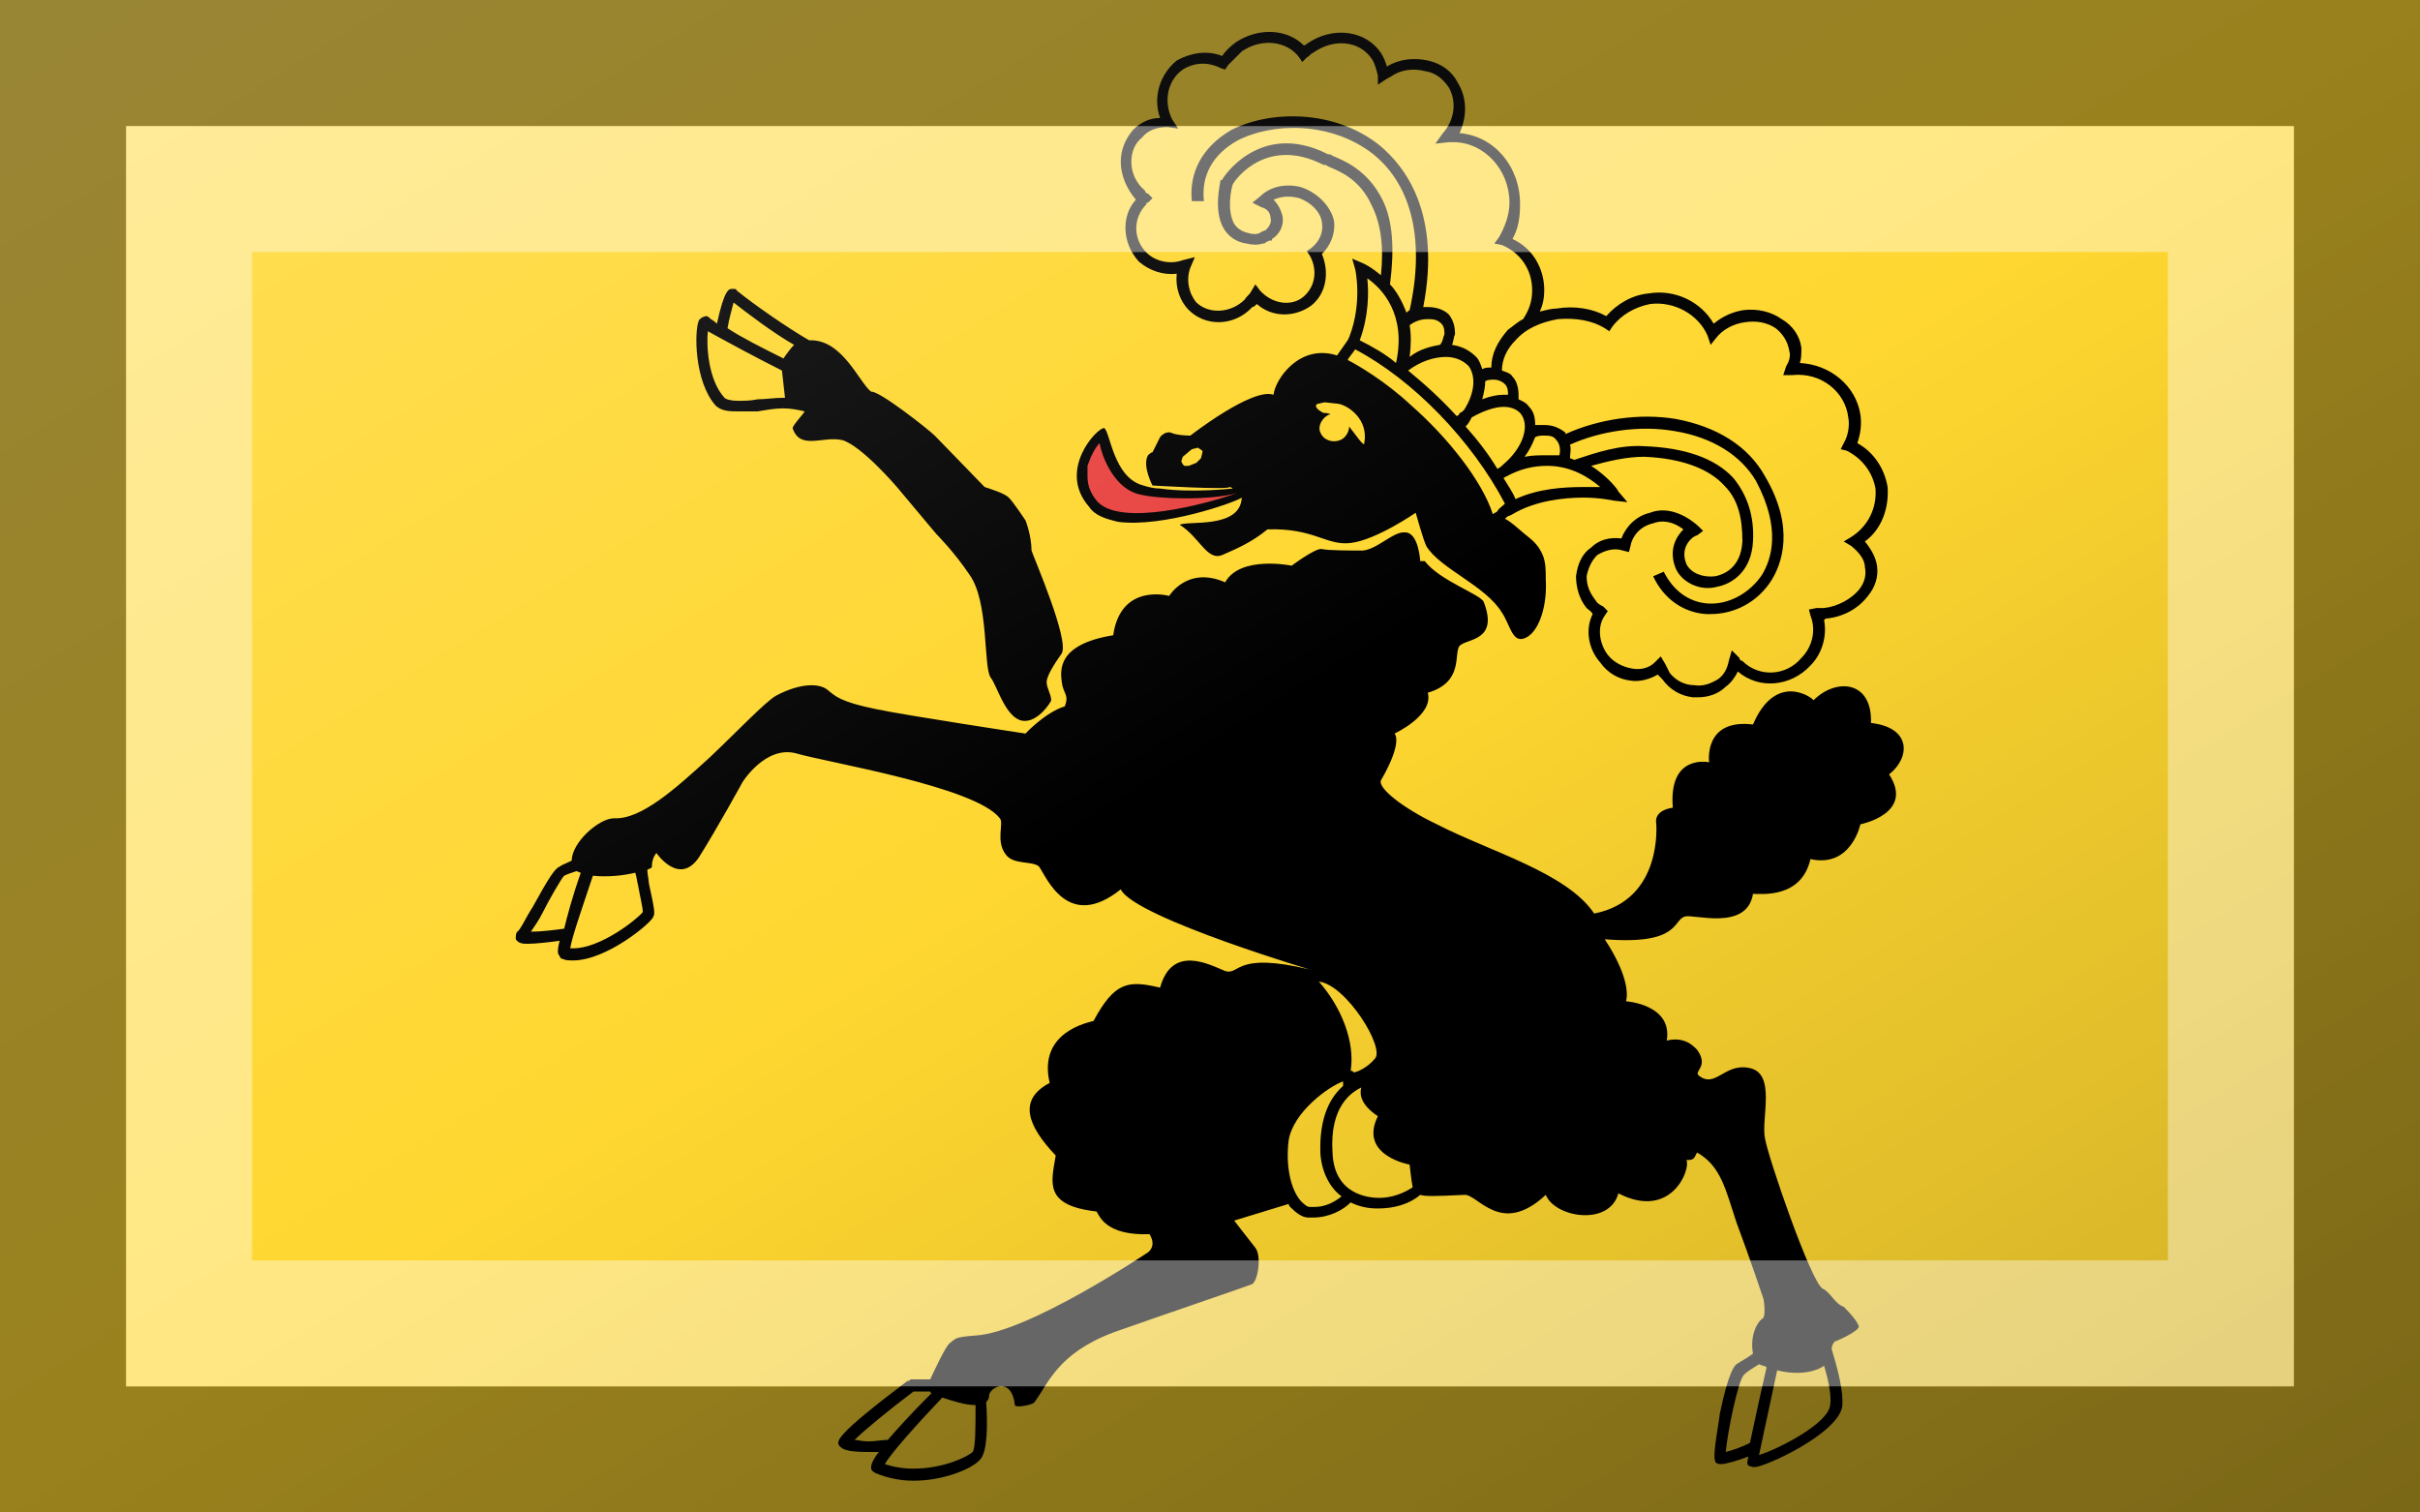 <?xml version="1.0"?>
<svg xmlns="http://www.w3.org/2000/svg" xmlns:xlink="http://www.w3.org/1999/xlink" version="1.1" width="576" height="360" viewBox="0 0 576 360">
<!-- Generated by Kreative Vexillo v1.0 -->
<style>
.black{fill:rgb(0,0,0);}
.red{fill:rgb(232,66,63);}
.yellow{fill:rgb(255,215,48);}
</style>
<defs>
<path id="e1" d="M -0.312 -0.228 C -0.308 -0.228 -0.303 -0.228 -0.299 -0.228 C -0.293 -0.229 -0.288 -0.23 -0.282 -0.23 C -0.277 -0.23 -0.272 -0.229 -0.268 -0.228 C -0.269 -0.226 -0.275 -0.22 -0.276 -0.217 C -0.271 -0.202 -0.256 -0.212 -0.243 -0.209 C -0.23 -0.205 -0.207 -0.178 -0.207 -0.178 L -0.181 -0.147 C -0.181 -0.147 -0.169 -0.135 -0.159 -0.12 C -0.146 -0.102 -0.15 -0.059 -0.145 -0.052 C -0.141 -0.047 -0.136 -0.028 -0.126 -0.024 C -0.115 -0.02 -0.105 -0.036 -0.105 -0.037 C -0.105 -0.041 -0.108 -0.045 -0.108 -0.049 S -0.103 -0.061 -0.098 -0.068 C -0.093 -0.077 -0.116 -0.13 -0.118 -0.136 C -0.118 -0.146 -0.122 -0.156 -0.122 -0.156 S -0.13 -0.168 -0.133 -0.171 C -0.136 -0.174 -0.146 -0.177 -0.149 -0.178 C -0.151 -0.18 -0.178 -0.208 -0.182 -0.212 C -0.186 -0.216 -0.219 -0.242 -0.224 -0.241 C -0.232 -0.247 -0.243 -0.276 -0.265 -0.275 C -0.279 -0.283 -0.302 -0.299 -0.313 -0.308 C -0.313 -0.309 -0.314 -0.309 -0.316 -0.309 C -0.318 -0.309 -0.321 -0.309 -0.326 -0.286 C -0.328 -0.288 -0.33 -0.289 -0.33 -0.289 C -0.331 -0.29 -0.332 -0.291 -0.333 -0.291 C -0.334 -0.291 -0.337 -0.29 -0.338 -0.288 C -0.341 -0.281 -0.341 -0.248 -0.327 -0.232 C -0.323 -0.228 -0.317 -0.228 -0.312 -0.228 Z M -0.315 -0.3 C -0.306 -0.293 -0.289 -0.28 -0.275 -0.272 C -0.277 -0.27 -0.28 -0.266 -0.282 -0.263 C -0.296 -0.27 -0.31 -0.277 -0.319 -0.283 C -0.318 -0.289 -0.316 -0.296 -0.315 -0.3 Z M -0.332 -0.281 C -0.323 -0.276 -0.301 -0.264 -0.283 -0.255 L -0.281 -0.237 C -0.281 -0.237 -0.282 -0.237 -0.282 -0.237 C -0.288 -0.237 -0.294 -0.236 -0.299 -0.236 C -0.304 -0.235 -0.308 -0.235 -0.312 -0.235 C -0.317 -0.235 -0.32 -0.236 -0.321 -0.237 C -0.332 -0.249 -0.333 -0.272 -0.332 -0.281 Z M 0.437 -0.022 C 0.438 -0.05 0.414 -0.052 0.399 -0.037 C 0.398 -0.039 0.374 -0.056 0.359 -0.021 C 0.326 -0.025 0.33 0.004 0.33 0.004 S 0.303 -0.002 0.306 0.034 C 0.293 0.036 0.295 0.044 0.295 0.044 S 0.3 0.095 0.254 0.104 C 0.236 0.077 0.185 0.063 0.15 0.045 C 0.127 0.034 0.111 0.021 0.113 0.016 C 0.128 -0.01 0.122 -0.015 0.122 -0.015 S 0.148 -0.027 0.144 -0.042 C 0.168 -0.049 0.161 -0.068 0.165 -0.073 C 0.17 -0.078 0.191 -0.076 0.181 -0.102 C 0.179 -0.107 0.152 -0.116 0.142 -0.129 C 0.14 -0.129 0.139 -0.129 0.139 -0.129 S 0.138 -0.148 0.129 -0.148 C 0.121 -0.149 0.109 -0.135 0.099 -0.136 C 0.094 -0.136 0.078 -0.136 0.074 -0.137 C 0.07 -0.138 0.054 -0.126 0.054 -0.126 S 0.02 -0.133 0.01 -0.115 C -0.015 -0.126 -0.027 -0.106 -0.027 -0.106 S -0.059 -0.115 -0.064 -0.08 C -0.101 -0.074 -0.099 -0.057 -0.098 -0.049 C -0.097 -0.041 -0.093 -0.041 -0.096 -0.033 C -0.109 -0.029 -0.122 -0.015 -0.122 -0.015 S -0.201 -0.027 -0.22 -0.031 C -0.245 -0.036 -0.248 -0.04 -0.253 -0.044 C -0.258 -0.048 -0.27 -0.049 -0.287 -0.04 C -0.294 -0.036 -0.313 -0.016 -0.331 0.001 C -0.353 0.021 -0.376 0.042 -0.394 0.041 C -0.404 0.041 -0.422 0.057 -0.422 0.069 C -0.426 0.071 -0.429 0.072 -0.43 0.073 C -0.433 0.074 -0.437 0.08 -0.448 0.1 C -0.452 0.106 -0.456 0.115 -0.458 0.116 C -0.459 0.117 -0.459 0.119 -0.459 0.121 C -0.457 0.124 -0.454 0.124 -0.451 0.124 C -0.446 0.124 -0.437 0.123 -0.43 0.122 C -0.432 0.13 -0.431 0.131 -0.43 0.132 C -0.43 0.133 -0.429 0.134 -0.428 0.134 C -0.426 0.135 -0.424 0.135 -0.421 0.135 C -0.399 0.135 -0.369 0.11 -0.368 0.106 C -0.367 0.104 -0.367 0.102 -0.371 0.084 C -0.371 0.082 -0.372 0.078 -0.372 0.075 C -0.37 0.074 -0.369 0.074 -0.369 0.073 C -0.369 0.067 -0.366 0.064 -0.366 0.064 S -0.351 0.086 -0.338 0.067 C -0.326 0.048 -0.309 0.017 -0.309 0.017 S -0.294 -0.007 -0.274 -0.002 C -0.254 0.004 -0.155 0.02 -0.139 0.041 C -0.136 0.044 -0.142 0.056 -0.135 0.065 C -0.13 0.072 -0.117 0.069 -0.113 0.073 C -0.108 0.08 -0.094 0.116 -0.059 0.088 C -0.05 0.107 0.076 0.144 0.066 0.141 C 0.016 0.129 0.02 0.145 0.01 0.142 C 1.0000914E-4 0.138 -0.025 0.124 -0.033 0.153 C -0.054 0.148 -0.063 0.149 -0.077 0.175 C -0.08 0.176 -0.114 0.182 -0.106 0.216 C -0.127 0.227 -0.121 0.244 -0.102 0.264 C -0.105 0.282 -0.11 0.297 -0.075 0.301 C -0.073 0.304 -0.069 0.317 -0.04 0.316 C -0.035 0.324 -0.041 0.328 -0.041 0.328 S -0.12 0.381 -0.155 0.383 C -0.169 0.384 -0.168 0.385 -0.172 0.388 C -0.175 0.39 -0.184 0.41 -0.185 0.412 C -0.186 0.412 -0.188 0.412 -0.189 0.412 C -0.194 0.412 -0.197 0.412 -0.198 0.412 L -0.199 0.413 L -0.2 0.413 C -0.249 0.45 -0.247 0.453 -0.245 0.456 C -0.243 0.458 -0.241 0.46 -0.226 0.46 C -0.224 0.46 -0.221 0.46 -0.219 0.46 C -0.225 0.468 -0.224 0.47 -0.224 0.471 C -0.224 0.472 -0.223 0.473 -0.221 0.474 C -0.214 0.477 -0.205 0.479 -0.196 0.479 C -0.176 0.479 -0.157 0.471 -0.152 0.465 C -0.147 0.46 -0.147 0.441 -0.148 0.427 C -0.147 0.426 -0.146 0.425 -0.146 0.422 C -0.144 0.416 -0.131 0.411 -0.129 0.429 C -0.129 0.431 -0.117 0.429 -0.116 0.427 C -0.107 0.415 -0.101 0.395 -0.064 0.381 C -0.033 0.37 0.023 0.351 0.028 0.349 C 0.032 0.346 0.034 0.33 0.03 0.325 C 0.026 0.32 0.016 0.307 0.016 0.307 S 0.042 0.299 0.052 0.296 C 0.052 0.297 0.053 0.298 0.053 0.298 C 0.057 0.302 0.061 0.305 0.065 0.305 C 0.066 0.305 0.067 0.305 0.068 0.305 C 0.079 0.305 0.088 0.3 0.093 0.295 C 0.099 0.298 0.105 0.299 0.111 0.299 C 0.111 0.299 0.111 0.299 0.111 0.299 C 0.122 0.299 0.132 0.296 0.139 0.29 C 0.142 0.291 0.148 0.291 0.168 0.29 C 0.177 0.289 0.192 0.318 0.222 0.29 C 0.228 0.305 0.264 0.311 0.27 0.289 C 0.305 0.307 0.318 0.273 0.315 0.267 C 0.32 0.267 0.32 0.266 0.322 0.262 C 0.338 0.271 0.341 0.287 0.348 0.308 C 0.357 0.332 0.366 0.359 0.366 0.359 S 0.368 0.371 0.365 0.372 C 0.361 0.375 0.357 0.384 0.359 0.395 C 0.355 0.398 0.351 0.4 0.348 0.402 C 0.347 0.403 0.343 0.406 0.337 0.435 C 0.337 0.438 0.332 0.462 0.334 0.466 C 0.334 0.467 0.335 0.468 0.338 0.468 C 0.341 0.468 0.348 0.466 0.356 0.463 C 0.355 0.467 0.355 0.468 0.356 0.469 C 0.356 0.469 0.358 0.47 0.36 0.47 C 0.36 0.47 0.36 0.47 0.36 0.47 C 0.367 0.47 0.415 0.448 0.418 0.43 C 0.419 0.42 0.415 0.405 0.411 0.392 C 0.411 0.39 0.412 0.388 0.413 0.387 C 0.416 0.386 0.429 0.38 0.429 0.377 C 0.428 0.374 0.425 0.37 0.419 0.364 C 0.413 0.362 0.41 0.354 0.405 0.352 C 0.397 0.347 0.369 0.265 0.367 0.253 C 0.364 0.24 0.375 0.209 0.356 0.206 C 0.34 0.203 0.334 0.22 0.323 0.211 C 0.32 0.208 0.33 0.205 0.322 0.194 C 0.32 0.192 0.314 0.185 0.302 0.188 C 0.306 0.164 0.275 0.162 0.275 0.162 S 0.28 0.15 0.261 0.121 C 0.311 0.125 0.306 0.108 0.314 0.106 C 0.319 0.104 0.355 0.116 0.359 0.091 C 0.365 0.091 0.391 0.094 0.397 0.068 C 0.424 0.074 0.43 0.045 0.43 0.045 S 0.466 0.038 0.449 0.012 C 0.463 0.001 0.464 -0.019 0.437 -0.022 Z M -0.449 0.116 C -0.447 0.113 -0.444 0.109 -0.441 0.103 C -0.437 0.095 -0.429 0.081 -0.427 0.079 C -0.425 0.078 -0.422 0.077 -0.419 0.076 C -0.418 0.076 -0.417 0.077 -0.416 0.077 C -0.422 0.094 -0.425 0.106 -0.427 0.114 C -0.434 0.115 -0.443 0.116 -0.449 0.116 Z M -0.421 0.127 C -0.422 0.127 -0.422 0.127 -0.423 0.127 C -0.422 0.12 -0.415 0.1 -0.408 0.079 C -0.399 0.08 -0.388 0.079 -0.38 0.077 C -0.379 0.08 -0.379 0.082 -0.378 0.086 C -0.377 0.092 -0.375 0.1 -0.375 0.103 C -0.379 0.108 -0.403 0.127 -0.421 0.127 Z M -0.226 0.453 C -0.23 0.453 -0.233 0.452 -0.235 0.452 C -0.229 0.446 -0.212 0.432 -0.196 0.42 C -0.194 0.42 -0.192 0.42 -0.189 0.42 C -0.188 0.42 -0.186 0.42 -0.185 0.42 C -0.185 0.42 -0.185 0.421 -0.184 0.421 C -0.198 0.435 -0.207 0.445 -0.213 0.452 C -0.217 0.452 -0.221 0.453 -0.226 0.453 Z M -0.157 0.46 C -0.16 0.463 -0.176 0.471 -0.196 0.471 C -0.203 0.471 -0.209 0.47 -0.215 0.468 C -0.211 0.461 -0.195 0.443 -0.177 0.424 C -0.171 0.426 -0.162 0.429 -0.155 0.429 C -0.155 0.444 -0.155 0.458 -0.157 0.46 Z M 0.109 0.2 C 0.104 0.206 0.097 0.209 0.095 0.209 L 0.094 0.208 L 0.093 0.208 C 0.096 0.189 0.087 0.166 0.072 0.149 C 0.09 0.151 0.116 0.193 0.109 0.2 Z M 0.069 0.298 C 0.068 0.298 0.067 0.298 0.066 0.298 C 0.064 0.298 0.062 0.296 0.06 0.294 C 0.053 0.286 0.05 0.27 0.052 0.254 C 0.055 0.235 0.079 0.218 0.088 0.215 C 0.088 0.216 0.088 0.217 0.088 0.218 C 0.08 0.225 0.072 0.238 0.073 0.263 C 0.074 0.276 0.08 0.286 0.087 0.291 C 0.082 0.295 0.076 0.298 0.069 0.298 Z M 0.112 0.292 C 0.105 0.292 0.082 0.29 0.081 0.262 C 0.079 0.231 0.094 0.222 0.1 0.219 C 0.099 0.223 0.099 0.23 0.111 0.238 C 0.098 0.264 0.132 0.27 0.132 0.27 S 0.133 0.28 0.134 0.285 C 0.128 0.289 0.12 0.292 0.112 0.292 Z M 0.406 0.403 C 0.409 0.413 0.411 0.423 0.41 0.429 C 0.409 0.441 0.376 0.458 0.363 0.462 C 0.365 0.453 0.37 0.429 0.375 0.406 C 0.391 0.41 0.402 0.406 0.406 0.403 Z M 0.357 0.454 C 0.351 0.457 0.345 0.459 0.341 0.46 C 0.342 0.448 0.349 0.413 0.353 0.409 C 0.356 0.406 0.36 0.404 0.363 0.402 C 0.365 0.403 0.367 0.403 0.368 0.404 C 0.362 0.43 0.359 0.445 0.357 0.454 Z M -0.061 -0.155 C -0.031 -0.151 0.017 -0.168 0.021 -0.171 C 0.02 -0.15 -0.015 -0.156 -0.02 -0.153 C -0.007 -0.145 -0.002 -0.129 0.008 -0.133 C 0.017 -0.137 0.027 -0.141 0.038 -0.15 C 0.069 -0.151 0.077 -0.139 0.093 -0.141 C 0.11 -0.143 0.136 -0.161 0.136 -0.161 S 0.141 -0.143 0.143 -0.139 C 0.152 -0.124 0.182 -0.113 0.193 -0.095 C 0.199 -0.086 0.2 -0.073 0.21 -0.079 C 0.218 -0.084 0.223 -0.1 0.222 -0.117 C 0.222 -0.123 0.222 -0.128 0.22 -0.133 C 0.217 -0.14 0.213 -0.143 0.208 -0.147 C 0.202 -0.152 0.199 -0.155 0.195 -0.157 C 0.196 -0.158 0.197 -0.159 0.198 -0.159 L 0.2 -0.16 C 0.215 -0.169 0.234 -0.171 0.247 -0.171 C 0.258 -0.171 0.267 -0.169 0.267 -0.169 L 0.276 -0.168 L 0.27 -0.175 C 0.27 -0.176 0.263 -0.185 0.252 -0.192 C 0.263 -0.195 0.275 -0.198 0.287 -0.198 C 0.312 -0.197 0.33 -0.19 0.34 -0.179 C 0.349 -0.17 0.352 -0.158 0.352 -0.142 C 0.351 -0.124 0.339 -0.12 0.334 -0.119 C 0.326 -0.118 0.318 -0.121 0.315 -0.127 C 0.31 -0.139 0.32 -0.146 0.322 -0.146 L 0.326 -0.149 L 0.323 -0.152 C 0.313 -0.161 0.301 -0.165 0.291 -0.161 C 0.282 -0.159 0.275 -0.152 0.272 -0.144 C 0.264 -0.145 0.257 -0.143 0.252 -0.138 C 0.246 -0.134 0.243 -0.127 0.242 -0.119 C 0.242 -0.112 0.244 -0.104 0.249 -0.098 C 0.25 -0.097 0.252 -0.096 0.253 -0.094 C 0.248 -0.084 0.25 -0.071 0.258 -0.062 C 0.263 -0.055 0.27 -0.051 0.278 -0.05 C 0.284 -0.049 0.291 -0.051 0.296 -0.054 C 0.297 -0.053 0.298 -0.052 0.299 -0.051 C 0.304 -0.044 0.311 -0.04 0.319 -0.039 C 0.32 -0.039 0.321 -0.039 0.323 -0.039 C 0.329 -0.039 0.336 -0.041 0.341 -0.046 C 0.344 -0.048 0.347 -0.052 0.349 -0.056 C 0.363 -0.044 0.384 -0.046 0.397 -0.06 C 0.405 -0.068 0.408 -0.08 0.406 -0.09 C 0.406 -0.09 0.407 -0.091 0.407 -0.091 C 0.419 -0.092 0.429 -0.098 0.435 -0.106 C 0.44 -0.112 0.442 -0.119 0.441 -0.126 C 0.44 -0.132 0.437 -0.137 0.433 -0.142 C 0.444 -0.15 0.449 -0.164 0.448 -0.178 C 0.446 -0.19 0.439 -0.201 0.428 -0.207 C 0.43 -0.213 0.431 -0.219 0.43 -0.226 C 0.427 -0.245 0.41 -0.259 0.39 -0.26 C 0.391 -0.263 0.391 -0.266 0.391 -0.27 C 0.39 -0.278 0.385 -0.285 0.378 -0.289 C 0.371 -0.294 0.362 -0.296 0.353 -0.295 C 0.346 -0.294 0.339 -0.291 0.333 -0.286 C 0.325 -0.3 0.308 -0.309 0.29 -0.306 C 0.279 -0.305 0.269 -0.299 0.262 -0.291 C 0.253 -0.296 0.241 -0.298 0.229 -0.296 C 0.226 -0.296 0.222 -0.295 0.218 -0.294 C 0.22 -0.298 0.221 -0.303 0.221 -0.308 C 0.221 -0.323 0.213 -0.336 0.2 -0.342 C 0.204 -0.349 0.205 -0.357 0.205 -0.365 C 0.205 -0.39 0.188 -0.41 0.165 -0.412 C 0.17 -0.423 0.17 -0.435 0.164 -0.445 C 0.16 -0.453 0.153 -0.458 0.144 -0.46 C 0.135 -0.462 0.125 -0.461 0.117 -0.456 C 0.116 -0.459 0.115 -0.462 0.113 -0.465 C 0.103 -0.48 0.081 -0.483 0.064 -0.471 C 0.064 -0.471 0.063 -0.47 0.062 -0.47 C 0.051 -0.481 0.032 -0.482 0.017 -0.472 C 0.013 -0.469 0.01 -0.466 0.008 -0.463 C -0.002 -0.467 -0.013 -0.465 -0.022 -0.46 C -0.033 -0.451 -0.038 -0.436 -0.033 -0.422 C -0.04 -0.422 -0.046 -0.419 -0.051 -0.414 C -0.056 -0.408 -0.059 -0.401 -0.059 -0.393 C -0.059 -0.384 -0.055 -0.375 -0.049 -0.368 C -0.059 -0.357 -0.058 -0.339 -0.047 -0.327 C -0.04 -0.321 -0.031 -0.318 -0.022 -0.319 C -0.023 -0.31 -0.02 -0.301 -0.014 -0.295 C -0.003 -0.284 0.016 -0.284 0.028 -0.297 C 0.029 -0.297 0.03 -0.298 0.031 -0.299 C 0.041 -0.29 0.056 -0.29 0.067 -0.298 C 0.077 -0.306 0.079 -0.32 0.074 -0.332 C 0.08 -0.338 0.083 -0.346 0.082 -0.354 C 0.08 -0.363 0.072 -0.372 0.061 -0.376 C 0.051 -0.379 0.04 -0.377 0.033 -0.37 L 0.028 -0.366 L 0.034 -0.363 C 0.038 -0.362 0.04 -0.359 0.04 -0.356 C 0.041 -0.353 0.039 -0.35 0.037 -0.348 C 0.035 -0.347 0.034 -0.347 0.033 -0.346 C 0.031 -0.345 0.028 -0.345 0.025 -0.346 C 0.021 -0.347 0.018 -0.349 0.016 -0.352 C 0.011 -0.361 0.014 -0.375 0.015 -0.378 C 0.017 -0.382 0.038 -0.41 0.075 -0.391 C 0.076 -0.391 0.077 -0.391 0.078 -0.39 C 0.085 -0.387 0.099 -0.382 0.107 -0.364 C 0.113 -0.352 0.115 -0.337 0.113 -0.318 C 0.106 -0.324 0.101 -0.326 0.101 -0.326 L 0.094 -0.329 L 0.096 -0.322 C 0.096 -0.322 0.101 -0.3 0.092 -0.277 L 0.091 -0.275 C 0.089 -0.272 0.086 -0.268 0.084 -0.265 C 0.059 -0.273 0.043 -0.249 0.042 -0.239 C 0.028 -0.244 -0.013 -0.212 -0.013 -0.212 S -0.022 -0.212 -0.026 -0.214 C -0.03 -0.215 -0.033 -0.211 -0.033 -0.211 L -0.038 -0.201 C -0.038 -0.201 -0.039 -0.201 -0.041 -0.199 C -0.045 -0.192 -0.038 -0.179 -0.038 -0.179 S 0.012 -0.176 0.013 -0.178 C 0.014 -0.178 0.015 -0.177 0.015 -0.177 S -0.012 -0.174 -0.033 -0.177 C -0.037 -0.177 -0.041 -0.178 -0.044 -0.179 C -0.064 -0.184 -0.066 -0.215 -0.07 -0.217 C -0.07 -0.217 -0.07 -0.217 -0.07 -0.217 C -0.075 -0.217 -0.101 -0.189 -0.08 -0.165 C -0.076 -0.159 -0.069 -0.157 -0.061 -0.155 Z M 0.258 -0.178 C 0.255 -0.178 0.251 -0.178 0.247 -0.178 C 0.234 -0.178 0.217 -0.177 0.202 -0.17 C 0.2 -0.175 0.197 -0.179 0.194 -0.184 C 0.195 -0.184 0.195 -0.185 0.196 -0.185 C 0.205 -0.19 0.214 -0.192 0.223 -0.192 C 0.239 -0.192 0.251 -0.184 0.258 -0.178 Z M 0.132 -0.285 C 0.136 -0.288 0.14 -0.289 0.144 -0.289 C 0.147 -0.289 0.15 -0.289 0.153 -0.286 C 0.155 -0.284 0.155 -0.281 0.155 -0.279 C 0.154 -0.277 0.154 -0.274 0.152 -0.272 C 0.146 -0.271 0.138 -0.269 0.132 -0.264 C 0.133 -0.272 0.133 -0.279 0.132 -0.285 Z M 0.156 -0.264 C 0.16 -0.264 0.166 -0.263 0.171 -0.258 C 0.176 -0.251 0.175 -0.24 0.168 -0.229 C 0.167 -0.228 0.166 -0.227 0.165 -0.227 C 0.165 -0.226 0.164 -0.225 0.163 -0.225 C 0.153 -0.236 0.142 -0.246 0.131 -0.255 C 0.139 -0.261 0.148 -0.264 0.156 -0.264 Z M 0.173 -0.224 C 0.18 -0.228 0.188 -0.231 0.194 -0.231 C 0.198 -0.231 0.202 -0.23 0.205 -0.227 C 0.212 -0.219 0.207 -0.204 0.194 -0.193 C 0.193 -0.192 0.192 -0.191 0.19 -0.19 C 0.184 -0.2 0.177 -0.209 0.169 -0.218 C 0.171 -0.22 0.172 -0.222 0.173 -0.224 Z M 0.18 -0.236 C 0.181 -0.24 0.182 -0.244 0.182 -0.248 C 0.184 -0.249 0.186 -0.249 0.188 -0.249 C 0.19 -0.249 0.193 -0.248 0.195 -0.246 C 0.197 -0.244 0.197 -0.241 0.197 -0.24 C 0.197 -0.239 0.197 -0.239 0.197 -0.239 C 0.196 -0.239 0.195 -0.239 0.194 -0.239 C 0.19 -0.239 0.185 -0.238 0.18 -0.236 Z M 0.208 -0.198 C 0.211 -0.202 0.213 -0.206 0.215 -0.211 C 0.217 -0.212 0.219 -0.212 0.221 -0.212 C 0.224 -0.212 0.227 -0.212 0.229 -0.209 C 0.231 -0.207 0.232 -0.203 0.231 -0.199 C 0.228 -0.199 0.225 -0.199 0.223 -0.199 C 0.218 -0.199 0.213 -0.199 0.208 -0.198 Z M 0.23 -0.289 C 0.242 -0.29 0.253 -0.288 0.261 -0.283 L 0.264 -0.281 L 0.266 -0.284 C 0.272 -0.292 0.281 -0.297 0.291 -0.299 C 0.307 -0.301 0.323 -0.292 0.329 -0.278 L 0.331 -0.272 L 0.335 -0.277 C 0.339 -0.282 0.346 -0.286 0.354 -0.287 C 0.361 -0.288 0.368 -0.287 0.374 -0.283 C 0.379 -0.279 0.382 -0.274 0.383 -0.268 C 0.384 -0.265 0.383 -0.261 0.381 -0.258 L 0.379 -0.252 L 0.385 -0.252 C 0.404 -0.254 0.42 -0.241 0.422 -0.224 C 0.423 -0.219 0.422 -0.212 0.419 -0.207 L 0.417 -0.203 L 0.421 -0.202 C 0.431 -0.197 0.438 -0.188 0.44 -0.177 C 0.441 -0.164 0.435 -0.152 0.424 -0.145 L 0.419 -0.142 L 0.424 -0.139 C 0.429 -0.135 0.433 -0.13 0.433 -0.125 C 0.434 -0.12 0.433 -0.115 0.429 -0.11 C 0.424 -0.104 0.415 -0.099 0.406 -0.098 C 0.404 -0.098 0.403 -0.098 0.401 -0.098 L 0.396 -0.097 L 0.397 -0.093 C 0.401 -0.083 0.398 -0.072 0.391 -0.065 C 0.381 -0.053 0.363 -0.052 0.352 -0.063 C 0.351 -0.063 0.35 -0.064 0.35 -0.065 L 0.345 -0.07 L 0.343 -0.063 C 0.342 -0.058 0.34 -0.054 0.336 -0.051 C 0.331 -0.048 0.326 -0.046 0.32 -0.047 C 0.314 -0.047 0.308 -0.05 0.304 -0.055 C 0.303 -0.057 0.302 -0.059 0.301 -0.061 L 0.298 -0.066 L 0.294 -0.062 L 0.294 -0.062 C 0.29 -0.058 0.284 -0.057 0.279 -0.058 C 0.273 -0.059 0.267 -0.062 0.263 -0.067 C 0.257 -0.075 0.256 -0.086 0.261 -0.093 L 0.263 -0.096 L 0.26 -0.099 C 0.258 -0.1 0.256 -0.101 0.255 -0.103 C 0.251 -0.108 0.249 -0.113 0.249 -0.119 C 0.25 -0.124 0.252 -0.129 0.256 -0.133 C 0.261 -0.136 0.267 -0.138 0.273 -0.136 L 0.277 -0.135 L 0.278 -0.139 C 0.279 -0.145 0.284 -0.152 0.293 -0.154 C 0.298 -0.156 0.305 -0.156 0.313 -0.15 C 0.308 -0.145 0.303 -0.136 0.308 -0.124 C 0.312 -0.115 0.324 -0.109 0.335 -0.112 C 0.346 -0.114 0.358 -0.123 0.359 -0.142 C 0.36 -0.159 0.355 -0.173 0.346 -0.184 C 0.334 -0.197 0.314 -0.204 0.287 -0.205 C 0.271 -0.206 0.256 -0.201 0.241 -0.196 C 0.24 -0.196 0.239 -0.197 0.238 -0.197 C 0.238 -0.2 0.239 -0.203 0.238 -0.206 C 0.258 -0.215 0.284 -0.219 0.307 -0.215 C 0.332 -0.211 0.351 -0.199 0.361 -0.182 C 0.378 -0.15 0.371 -0.13 0.365 -0.12 C 0.357 -0.108 0.343 -0.1 0.329 -0.101 C 0.316 -0.102 0.306 -0.11 0.3 -0.122 L 0.293 -0.119 C 0.3 -0.104 0.313 -0.095 0.328 -0.094 C 0.329 -0.094 0.33 -0.094 0.331 -0.094 C 0.347 -0.094 0.362 -0.102 0.371 -0.116 C 0.378 -0.127 0.387 -0.151 0.367 -0.185 C 0.356 -0.205 0.335 -0.218 0.308 -0.223 C 0.284 -0.227 0.257 -0.223 0.235 -0.213 C 0.235 -0.213 0.235 -0.213 0.235 -0.214 C 0.231 -0.217 0.227 -0.219 0.221 -0.219 C 0.219 -0.219 0.217 -0.219 0.215 -0.219 C 0.215 -0.224 0.214 -0.228 0.211 -0.231 C 0.209 -0.234 0.206 -0.235 0.204 -0.236 C 0.204 -0.237 0.204 -0.238 0.204 -0.239 C 0.204 -0.243 0.203 -0.248 0.2 -0.251 C 0.199 -0.253 0.196 -0.254 0.193 -0.255 C 0.193 -0.262 0.196 -0.269 0.202 -0.275 C 0.209 -0.283 0.219 -0.287 0.23 -0.289 Z M 0.081 -0.397 C 0.08 -0.398 0.079 -0.398 0.078 -0.398 C 0.033 -0.421 0.008 -0.382 0.008 -0.381 L 0.007 -0.381 L 0.007 -0.381 C 0.007 -0.38 0.002 -0.361 0.009 -0.349 C 0.012 -0.344 0.017 -0.34 0.024 -0.339 C 0.028 -0.338 0.032 -0.338 0.035 -0.339 L 0.036 -0.339 L 0.036 -0.339 C 0.037 -0.34 0.039 -0.341 0.04 -0.341 L 0.041 -0.341 L 0.041 -0.342 C 0.046 -0.345 0.049 -0.351 0.048 -0.357 C 0.047 -0.361 0.045 -0.365 0.042 -0.368 C 0.049 -0.371 0.055 -0.37 0.059 -0.369 C 0.067 -0.366 0.073 -0.36 0.074 -0.353 C 0.075 -0.347 0.073 -0.341 0.067 -0.336 L 0.064 -0.334 L 0.066 -0.331 C 0.071 -0.322 0.07 -0.311 0.062 -0.304 C 0.054 -0.297 0.041 -0.299 0.033 -0.308 L 0.03 -0.312 L 0.027 -0.307 C 0.026 -0.305 0.024 -0.304 0.023 -0.302 C 0.014 -0.293 -4.9999356E-4 -0.292 -0.009 -0.3 C -0.014 -0.306 -0.016 -0.315 -0.013 -0.323 L -0.01 -0.33 L -0.018 -0.328 C -0.026 -0.325 -0.036 -0.327 -0.042 -0.333 C -0.051 -0.342 -0.051 -0.356 -0.042 -0.365 C -0.042 -0.365 -0.042 -0.365 -0.042 -0.366 C -0.041 -0.366 -0.041 -0.366 -0.041 -0.366 L -0.038 -0.369 L -0.041 -0.372 C -0.042 -0.372 -0.043 -0.373 -0.043 -0.374 C -0.049 -0.379 -0.052 -0.386 -0.052 -0.393 C -0.052 -0.399 -0.05 -0.405 -0.045 -0.409 C -0.041 -0.414 -0.035 -0.416 -0.028 -0.416 L -0.021 -0.415 L -0.025 -0.421 C -0.031 -0.433 -0.028 -0.447 -0.018 -0.454 C -0.01 -0.459 -8.999966E-4 -0.459 0.007 -0.455 L 0.01 -0.454 L 0.012 -0.457 C 0.015 -0.46 0.018 -0.463 0.021 -0.466 C 0.034 -0.475 0.051 -0.473 0.059 -0.462 L 0.061 -0.459 L 0.064 -0.462 C 0.066 -0.463 0.067 -0.465 0.068 -0.465 C 0.082 -0.475 0.099 -0.473 0.107 -0.461 C 0.109 -0.458 0.11 -0.454 0.111 -0.45 L 0.111 -0.444 L 0.117 -0.448 C 0.118 -0.448 0.118 -0.449 0.119 -0.449 C 0.126 -0.454 0.134 -0.455 0.142 -0.453 C 0.149 -0.452 0.154 -0.448 0.158 -0.442 C 0.163 -0.433 0.162 -0.421 0.154 -0.412 L 0.149 -0.405 L 0.158 -0.406 C 0.159 -0.406 0.16 -0.406 0.161 -0.406 C 0.181 -0.406 0.198 -0.388 0.198 -0.366 C 0.198 -0.358 0.195 -0.35 0.191 -0.343 L 0.188 -0.339 L 0.193 -0.338 C 0.205 -0.333 0.213 -0.322 0.213 -0.308 C 0.213 -0.301 0.211 -0.295 0.207 -0.289 C 0.203 -0.287 0.2 -0.284 0.197 -0.282 C 0.19 -0.274 0.186 -0.266 0.186 -0.257 C 0.184 -0.257 0.182 -0.257 0.18 -0.256 C 0.179 -0.259 0.178 -0.262 0.176 -0.264 C 0.172 -0.268 0.167 -0.271 0.16 -0.272 C 0.161 -0.274 0.161 -0.277 0.162 -0.279 C 0.162 -0.284 0.161 -0.288 0.158 -0.292 C 0.155 -0.295 0.15 -0.297 0.144 -0.297 C 0.143 -0.297 0.142 -0.297 0.141 -0.297 C 0.153 -0.359 0.129 -0.39 0.112 -0.404 C 0.082 -0.428 0.039 -0.427 0.014 -0.414 C -0.005 -0.403 -0.014 -0.386 -0.012 -0.367 L -0.004 -0.367 C -0.006 -0.384 0.002 -0.398 0.018 -0.407 C 0.041 -0.419 0.08 -0.42 0.108 -0.398 C 0.134 -0.377 0.142 -0.34 0.132 -0.295 C 0.131 -0.294 0.13 -0.294 0.13 -0.293 C 0.127 -0.301 0.123 -0.308 0.119 -0.312 C 0.122 -0.335 0.121 -0.354 0.114 -0.368 C 0.104 -0.388 0.088 -0.394 0.081 -0.397 Z M 0.104 -0.316 C 0.114 -0.309 0.13 -0.292 0.123 -0.26 C 0.116 -0.266 0.107 -0.271 0.099 -0.275 C 0.105 -0.291 0.105 -0.307 0.104 -0.316 Z M 0.096 -0.269 C 0.134 -0.249 0.173 -0.209 0.195 -0.167 C 0.193 -0.165 0.191 -0.164 0.19 -0.162 C 0.189 -0.161 0.188 -0.161 0.187 -0.16 C 0.18 -0.182 0.157 -0.211 0.133 -0.232 C 0.116 -0.248 0.097 -0.259 0.091 -0.262 C 0.092 -0.264 0.094 -0.266 0.096 -0.269 Z M 0.071 -0.233 C 0.072 -0.233 0.075 -0.234 0.076 -0.234 C 0.077 -0.234 0.084 -0.233 0.085 -0.233 C 0.091 -0.232 0.105 -0.223 0.102 -0.207 C 0.102 -0.204 0.096 -0.213 0.092 -0.218 C 0.092 -0.214 0.089 -0.21 0.086 -0.209 C 0.081 -0.207 0.075 -0.209 0.073 -0.214 C 0.071 -0.218 0.074 -0.224 0.079 -0.226 C 0.079 -0.226 0.079 -0.226 0.08 -0.226 C 0.078 -0.227 0.076 -0.227 0.075 -0.227 C 0.073 -0.228 0.068 -0.231 0.071 -0.233 Z M -0.005 -0.201 L -0.006 -0.197 L -0.009 -0.194 L -0.014 -0.192 H -0.017 L -0.018 -0.193 L -0.019 -0.195 L -0.018 -0.198 L -0.012 -0.203 L -0.008 -0.204 L -0.005 -0.202 V -0.201 Z"/>
<path id="e2" d="M -0.081 -0.192 C -0.081 -0.189 -0.081 -0.188 -0.081 -0.185 C -0.081 -0.179 -0.079 -0.174 -0.075 -0.169 C -0.06 -0.151 -0.002 -0.167 0.018 -0.174 C -9.999983E-5 -0.169 -0.034 -0.17 -0.046 -0.173 C -0.062 -0.176 -0.071 -0.196 -0.073 -0.207 C -0.076 -0.204 -0.079 -0.198 -0.081 -0.192"/>
<linearGradient id="glaze" x1="0%" y1="0%" x2="100%" y2="100%">
<stop offset="0%" stop-color="rgb(255,255,255)" stop-opacity="0.2"/>
<stop offset="49.999%" stop-color="rgb(255,255,255)" stop-opacity="0.0"/>
<stop offset="50.001%" stop-color="rgb(0,0,0)" stop-opacity="0.0"/>
<stop offset="100%" stop-color="rgb(0,0,0)" stop-opacity="0.2"/>
</linearGradient>
</defs>
<g>
<rect x="0" y="0" width="576" height="360" class="yellow"/>
<use xlink:href="#e1" transform="translate(288 180) scale(360 360) rotate(0)" class="black"/>
<use xlink:href="#e2" transform="translate(288 180) scale(360 360) rotate(0)" class="red"/>
</g>
<g>
<rect x="0" y="0" width="576" height="360" fill="url(#glaze)"/>
<path d="M 30 30 L 546 30 L 546 330 L 30 330 Z M 60 60 L 60 300 L 516 300 L 516 60 Z" fill="rgb(255,255,255)" opacity="0.4"/>
<path d="M 0 0 L 576 0 L 576 360 L 0 360 Z M 30 30 L 30 330 L 546 330 L 546 30 Z" fill="rgb(0,0,0)" opacity="0.4"/>
</g>
</svg>
